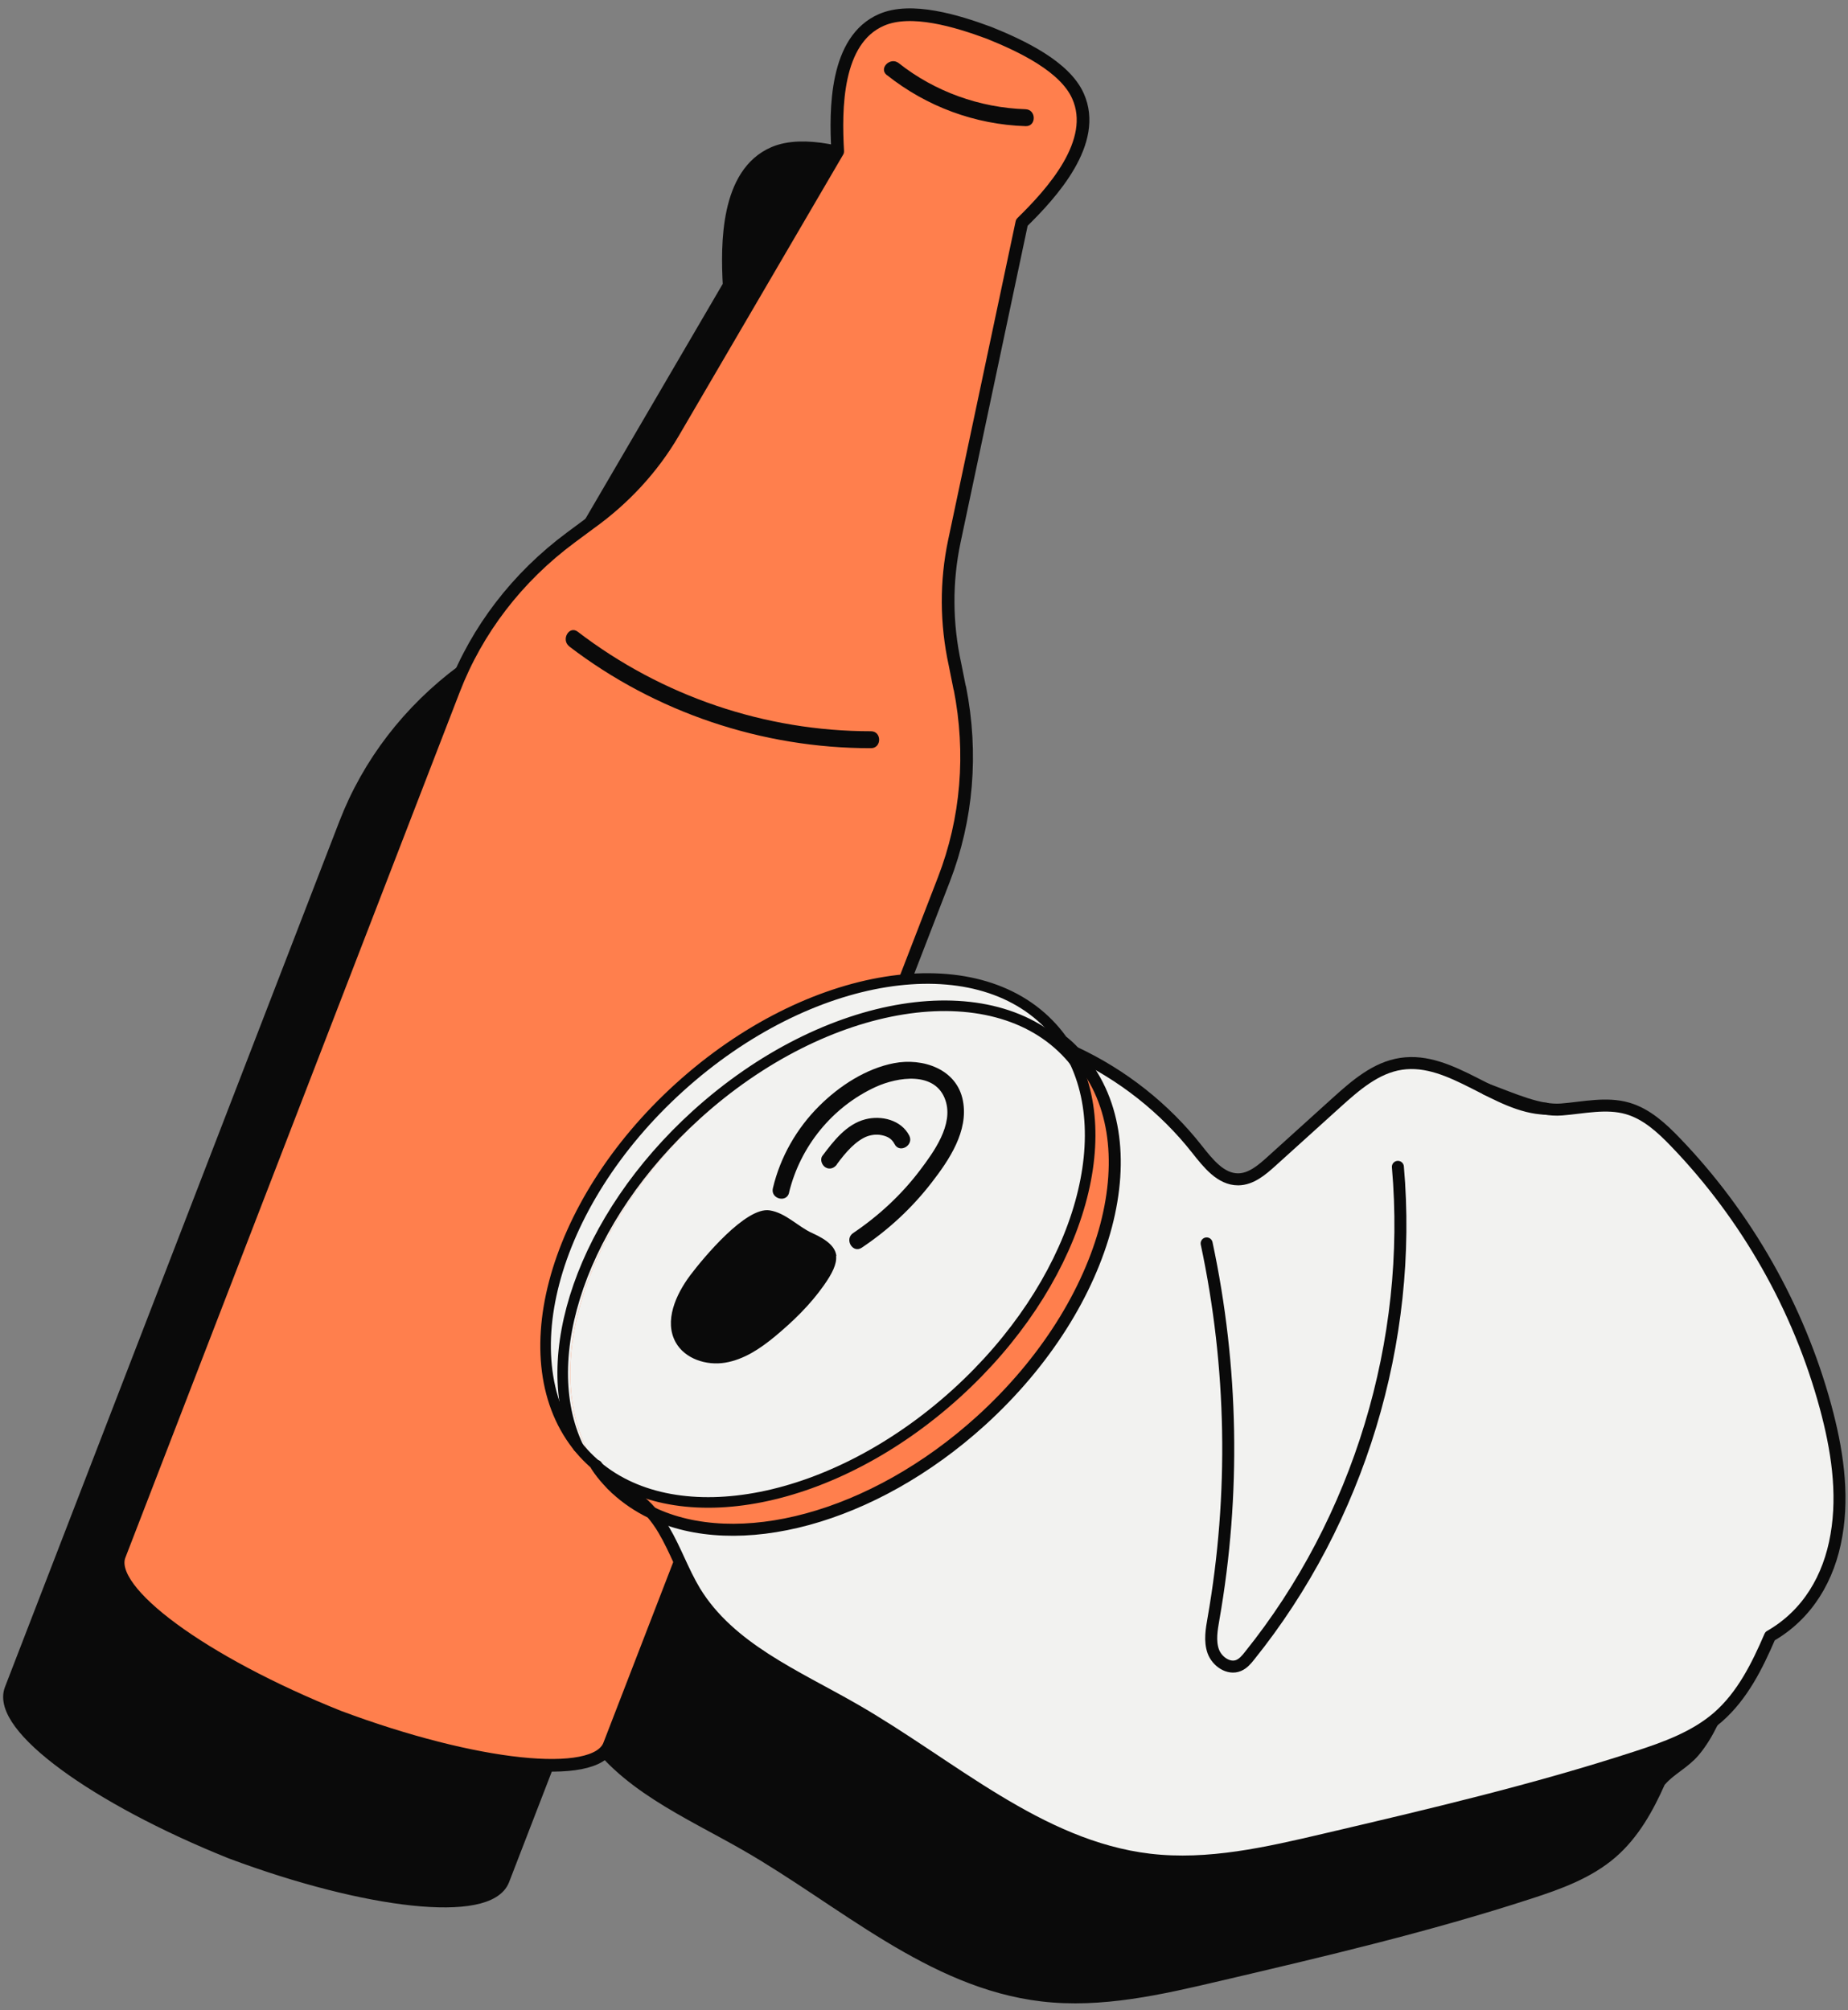 <svg xmlns:xlink="http://www.w3.org/1999/xlink" xmlns="http://www.w3.org/2000/svg" width="194" viewBox="0 0 194 211" fill="none" class="num-deco-2" height="211"><rect x="0" y="0" width="194" height="211" fill="#808080" stroke="none"/><g clip-path="url(#clip0_37_596)" fill="none"><path d="M180.376 161.755C177.559 151.363 172.078 141.719 164.611 133.964C163.174 132.484 161.582 131.003 159.596 130.425C157.849 129.918 156.017 130.157 154.186 130.369C153.481 130.397 152.763 130.411 152.058 130.411C152.1 130.411 152.143 130.411 152.185 130.383C152.044 130.411 151.889 130.383 151.748 130.411C151.311 130.411 150.875 130.383 150.424 130.341C148.691 129.974 146.817 129.17 144.788 128.423C142.238 127.112 139.688 125.631 136.857 125.674C136.828 125.674 136.786 125.674 136.758 125.674C136.448 125.674 136.124 125.702 135.8 125.758C134.067 126.012 132.545 126.929 131.137 128.014L101.255 124.334C100.973 124.052 100.691 123.77 100.381 123.516C100.015 122.981 99.62 122.473 99.184 121.994C95.563 117.989 89.984 116.382 83.728 116.946L87.786 106.442C90.237 100.111 90.801 93.188 89.463 86.322L88.984 83.854C88.04 79.525 88.025 75.141 88.913 70.925L96.014 37.466C99.17 34.379 104.072 28.992 101.903 24.17C100.522 21.097 96.028 18.939 92.604 17.558C89.153 16.275 84.376 14.851 81.277 16.19C76.431 18.291 76.431 25.566 76.684 29.994L59.426 59.518C57.256 63.226 54.283 66.455 50.677 69.035L48.648 70.53C43.041 74.689 38.8 80.202 36.363 86.533L1.268 177.377C-0.183 181.128 10.031 188.6 24.275 194.325C38.645 199.697 51.24 201.05 52.691 197.3L60.116 178.082C60.595 179.125 61.088 180.155 61.68 181.142C65.329 187.134 72.303 190.024 78.389 193.521C88.547 199.344 97.789 207.931 109.412 209.299C115.597 210.032 121.81 208.594 127.882 207.17C138.843 204.603 149.832 202.023 160.525 198.541C163.569 197.554 166.668 196.44 169.091 194.339C171.345 192.379 172.825 189.728 174.05 186.965C174.107 186.894 174.149 186.824 174.22 186.753C175.22 185.611 176.699 184.92 177.714 183.722C178.474 182.819 179.066 181.804 179.587 180.747C180.531 179.083 181.193 177.236 181.532 175.248C182.292 170.778 181.574 166.154 180.39 161.783" fill="#0A0A0A"></path><path d="M180.376 161.755C177.559 151.363 172.078 141.719 164.611 133.964C163.174 132.484 161.582 131.003 159.596 130.425C157.849 129.918 156.017 130.157 154.186 130.369C153.481 130.397 152.763 130.411 152.058 130.411C152.1 130.411 152.143 130.411 152.185 130.383C152.044 130.411 151.889 130.383 151.748 130.411C151.311 130.411 150.875 130.383 150.424 130.341C148.691 129.974 146.817 129.17 144.788 128.423C142.238 127.112 139.688 125.631 136.857 125.674C136.828 125.674 136.786 125.674 136.758 125.674C136.448 125.674 136.124 125.702 135.8 125.758C134.067 126.012 132.545 126.929 131.137 128.014L101.255 124.334C100.973 124.052 100.691 123.77 100.381 123.516C100.015 122.981 99.62 122.473 99.184 121.994C95.563 117.989 89.984 116.382 83.728 116.946L87.786 106.442C90.237 100.111 90.801 93.188 89.463 86.322L88.984 83.854C88.04 79.525 88.025 75.141 88.913 70.925L96.014 37.466C99.17 34.379 104.072 28.992 101.903 24.17C100.522 21.097 96.028 18.939 92.604 17.558C89.153 16.275 84.376 14.851 81.277 16.19C76.431 18.291 76.431 25.566 76.684 29.994L59.426 59.518C57.256 63.226 54.283 66.455 50.677 69.035L48.648 70.53C43.041 74.689 38.8 80.202 36.363 86.533L1.268 177.377C-0.183 181.128 10.031 188.6 24.275 194.325C38.645 199.697 51.24 201.05 52.691 197.3L60.116 178.082C60.595 179.125 61.088 180.155 61.68 181.142C65.329 187.134 72.303 190.024 78.389 193.521C88.547 199.344 97.789 207.931 109.412 209.299C115.597 210.032 121.81 208.594 127.882 207.17C138.843 204.603 149.832 202.023 160.525 198.541C163.569 197.554 166.668 196.44 169.091 194.339C171.345 192.379 172.825 189.728 174.05 186.965C174.107 186.894 174.149 186.824 174.22 186.753C175.22 185.611 176.699 184.92 177.714 183.722C178.474 182.819 179.066 181.804 179.587 180.747C180.531 179.083 181.193 177.236 181.532 175.248C182.292 170.778 181.574 166.154 180.39 161.783L180.376 161.755Z" stroke="#0A0A0A" stroke-width="1.6px" stroke-linecap="round" stroke-linejoin="round" fill="none"></path><path d="M100.748 72.222L100.255 69.754C99.311 65.426 99.296 61.041 100.184 56.825L107.271 23.366C110.426 20.279 115.329 14.893 113.16 10.071C111.779 6.983 107.285 4.84 103.861 3.458C100.409 2.175 95.633 0.737 92.534 2.09C87.688 4.191 87.688 11.466 87.941 15.894L70.683 45.418C68.513 49.127 65.54 52.355 61.934 54.936L59.919 56.43C54.312 60.59 50.071 66.103 47.634 72.433L12.539 163.277C11.088 167.028 21.302 174.501 35.546 180.211C49.916 185.583 62.511 186.936 63.962 183.186L99.085 92.328C101.537 85.997 102.114 79.074 100.762 72.208" fill="#FF7F4D"></path><path d="M100.748 72.222L100.255 69.754C99.311 65.426 99.296 61.041 100.184 56.825L107.271 23.366C110.426 20.279 115.329 14.893 113.16 10.071C111.779 6.983 107.285 4.84 103.861 3.458C100.409 2.175 95.633 0.737 92.534 2.09C87.688 4.191 87.688 11.466 87.941 15.894L70.683 45.418C68.513 49.127 65.54 52.355 61.934 54.936L59.919 56.43C54.312 60.59 50.071 66.103 47.634 72.433L12.539 163.277C11.088 167.028 21.302 174.501 35.546 180.211C49.916 185.583 62.511 186.936 63.962 183.186L99.085 92.328C101.537 85.997 102.114 79.074 100.762 72.208L100.748 72.222Z" stroke="#0A0A0A" stroke-width="1.33px" stroke-linecap="round" stroke-linejoin="round" fill="none"></path><path d="M93.112 7.885C97.268 11.185 102.354 13.074 107.665 13.243C108.806 13.286 108.806 11.509 107.665 11.467C102.861 11.312 98.127 9.62 94.351 6.63C93.464 5.926 92.21 7.18 93.097 7.885" fill="#0A0A0A"></path><path d="M59.75 67.851C68.809 74.788 80.023 78.553 91.435 78.539C92.576 78.539 92.576 76.762 91.435 76.762C80.319 76.762 69.485 73.082 60.651 66.314C59.75 65.623 58.862 67.16 59.764 67.851" fill="#0A0A0A"></path><path d="M161.667 116.255C165.189 116.593 168.767 115.606 172.149 117.115C174.769 118.285 176.615 120.654 178.319 122.966C185.462 132.723 192.042 143.636 192.718 155.72C192.901 159.09 192.605 162.558 191.337 165.688C190.76 167.112 189.971 168.452 188.984 169.622C187.97 170.821 186.491 171.511 185.49 172.668C183.476 174.98 182.856 178.082 180.362 180.253C177.953 182.354 174.854 183.454 171.796 184.455C161.089 187.938 150.114 190.518 139.153 193.084C133.095 194.508 126.868 195.946 120.683 195.213C109.046 193.831 99.804 185.259 89.66 179.421C83.574 175.925 76.6 173.034 72.951 167.042C71.697 164.983 70.922 162.671 69.696 160.598C69.316 159.964 68.879 159.343 68.4 158.779C77.417 163.136 91.604 159.499 103.016 149.135C116.597 136.812 121.106 119.625 113.075 110.756C112.991 110.657 112.906 110.573 112.807 110.474C117.809 112.801 122.275 116.311 125.684 120.654C126.826 122.106 128.164 123.812 130.01 123.798C131.348 123.784 132.475 122.825 133.475 121.923C135.758 119.864 138.04 117.792 140.322 115.733C142.309 113.943 144.45 112.067 147.099 111.673C151.509 111.01 155.228 114.366 159.159 115.733C159.99 116.029 160.835 116.184 161.681 116.269" fill="#F2F2F0"></path><path d="M163.47 116.297C162.864 116.396 162.244 116.495 161.638 116.593C161.85 116.509 162.075 116.424 162.287 116.354C162.681 116.368 163.075 116.354 163.47 116.297Z" fill="#FF7F4D"></path><path d="M113.061 110.756C121.092 119.625 116.583 136.812 103.002 149.136C91.59 159.485 77.403 163.122 68.386 158.78C67.386 157.595 66.132 156.651 64.681 156.27C64.385 155.988 64.117 155.72 63.836 155.41C63.399 154.931 62.99 154.423 62.638 153.873C71.176 161.078 87.547 157.934 100.409 146.273C112.906 134.937 117.724 119.498 112.173 110.192C112.385 110.277 112.582 110.376 112.793 110.474C112.892 110.573 112.977 110.658 113.061 110.756Z" fill="#FF7F4D"></path><path d="M112.793 110.474C112.596 110.376 112.385 110.277 112.174 110.192C112.019 109.925 111.849 109.671 111.68 109.417C112.075 109.741 112.455 110.094 112.793 110.474Z" fill="#FF7F4D"></path><path d="M112.173 110.192C117.724 119.498 112.906 134.937 100.409 146.273C87.546 157.934 71.175 161.078 62.638 153.873C56.34 144.666 61.06 128.677 73.909 117.017C86.757 105.356 103.143 102.212 111.666 109.417C111.835 109.671 112.004 109.924 112.173 110.192Z" fill="#F2F2F0"></path><path d="M110.469 107.894C110.906 108.374 111.3 108.881 111.666 109.417C103.143 102.212 86.758 105.356 73.909 117.017C61.06 128.677 56.326 144.666 62.638 153.873C62.159 153.464 61.694 153.027 61.257 152.548C53.227 143.679 57.721 126.492 71.317 114.169C84.912 101.845 102.438 99.04 110.469 107.908" fill="#F2F2F0"></path><path d="M102.086 118.102C102.199 121.049 99.635 123.319 97.268 125.067C95.436 126.407 93.576 127.704 91.674 128.959C91.266 129.227 90.815 129.509 90.322 129.509C90.082 129.509 89.702 129.227 89.265 128.804C89.265 128.705 89.265 128.621 89.265 128.536C89.068 125.335 87.8 124.151 86.067 124.123C85.687 122.036 87.856 118.793 88.984 117.242C90.688 114.93 93.295 113.097 96.169 113.069C99.029 113.04 101.973 115.254 102.086 118.13" fill="#F2F2F0"></path><path d="M64.681 156.256C66.132 156.637 67.372 157.595 68.386 158.78C67.034 158.131 65.78 157.285 64.681 156.256Z" fill="#FF7F4D"></path><path d="M111.666 109.417C112.061 109.741 112.441 110.094 112.779 110.474C112.878 110.573 112.962 110.658 113.047 110.756C121.077 119.625 116.569 136.798 102.988 149.136C91.576 159.485 77.389 163.137 68.372 158.78C67.019 158.131 65.766 157.285 64.667 156.27C64.371 156.002 64.089 155.72 63.821 155.41C63.385 154.931 62.976 154.423 62.624 153.873" stroke="#0A0A0A" stroke-width="1.26px" stroke-linecap="round" stroke-linejoin="round" fill="none"></path><path d="M112.173 110.192C112.385 110.277 112.582 110.376 112.793 110.474C117.795 112.801 122.261 116.312 125.67 120.654C126.825 122.107 128.15 123.813 129.995 123.799C131.334 123.784 132.461 122.826 133.461 121.923C135.744 119.865 138.026 117.792 140.308 115.734C142.295 113.943 144.436 112.068 147.085 111.673C152.396 110.869 157.102 116.241 162.272 116.382" stroke="#0A0A0A" stroke-width="1.26px" stroke-linecap="round" stroke-linejoin="round" fill="none"></path><path d="M64.681 156.256C66.132 156.636 67.372 157.595 68.386 158.779C68.865 159.343 69.316 159.964 69.682 160.598C70.908 162.671 71.697 164.983 72.937 167.042C76.585 173.034 83.559 175.925 89.646 179.421C99.803 185.244 109.046 193.831 120.669 195.213C126.854 195.946 133.067 194.508 139.139 193.084C150.1 190.518 161.089 187.938 171.782 184.455C174.825 183.468 177.925 182.354 180.348 180.253C182.912 178.011 184.462 174.895 185.814 171.751C189.759 169.495 192.027 165.632 192.788 161.148C193.563 156.665 192.831 152.054 191.647 147.683C188.829 137.292 183.349 127.647 175.882 119.893C174.445 118.398 172.853 116.932 170.866 116.354C168.626 115.705 166.245 116.283 163.921 116.466C161.596 116.65 158.947 115.423 156.031 114.337" stroke="#0A0A0A" stroke-width="1.26px" stroke-linecap="round" stroke-linejoin="round" fill="none"></path><path d="M62.638 153.859C62.159 153.45 61.694 153.013 61.257 152.534C53.227 143.665 57.721 126.477 71.317 114.154C84.912 101.831 102.438 99.025 110.469 107.894C110.906 108.374 111.3 108.881 111.666 109.417C111.835 109.671 112.004 109.924 112.159 110.192C117.71 119.498 112.892 134.937 100.395 146.273C87.532 157.934 71.162 161.078 62.624 153.873L62.638 153.859Z" stroke="#0A0A0A" stroke-width="1.11px" stroke-linecap="round" stroke-linejoin="round" fill="none"></path><path d="M126.671 130.524C129.432 143.453 129.672 156.905 127.389 169.933C127.192 171.061 126.981 172.245 127.361 173.331C127.741 174.402 128.981 175.276 130.038 174.825C130.503 174.628 130.855 174.219 131.165 173.824C142.647 159.555 148.353 140.746 146.747 122.487" stroke="#0A0A0A" stroke-width="1.26px" stroke-linecap="round" stroke-linejoin="round" fill="none"></path><path d="M60.708 151.899C56.228 142.509 61.13 127.873 73.106 117.017C86.701 104.694 104.228 101.888 112.258 110.756C112.455 110.968 112.653 111.208 112.822 111.433" stroke="#0A0A0A" stroke-width="1.11px" stroke-linecap="round" stroke-linejoin="round" fill="none"></path><path d="M87.8 131.849C87.701 130.933 86.927 130.185 85.264 129.438C83.757 128.761 82.503 127.323 80.798 127.055C78.29 126.66 73.838 132.047 72.472 133.851C70.936 135.896 69.696 138.687 70.936 140.915C71.908 142.649 74.162 143.369 76.121 143.044C78.093 142.72 79.812 141.564 81.347 140.295C83.264 138.702 85.053 136.967 86.49 134.923C87.377 133.668 87.856 132.681 87.772 131.849" fill="#0A0A0A"></path><path d="M82.827 125.209C83.996 120.358 87.378 116.185 91.928 114.098C94.21 113.055 98.212 112.406 99.254 115.508C100.114 118.06 98.029 120.922 96.591 122.826C94.647 125.406 92.238 127.634 89.561 129.438C88.617 130.073 89.505 131.61 90.463 130.975C93.267 129.1 95.746 126.802 97.803 124.137C99.649 121.754 101.692 118.723 101.086 115.55C100.452 112.195 96.845 111.024 93.858 111.602C90.914 112.166 88.124 113.985 86.025 116.072C83.63 118.441 81.911 121.458 81.136 124.729C80.869 125.843 82.573 126.308 82.841 125.194" fill="#0A0A0A"></path><path d="M87.842 122.233C88.307 121.599 88.8 120.978 89.364 120.428C89.871 119.935 90.533 119.441 91.111 119.258C91.674 119.075 92.21 119.061 92.731 119.202C93.281 119.343 93.647 119.597 93.915 120.104C94.436 121.119 95.971 120.217 95.45 119.202C94.605 117.566 92.534 117.059 90.843 117.496C88.843 118.017 87.518 119.766 86.335 121.331C86.053 121.711 86.278 122.318 86.659 122.543C87.11 122.811 87.589 122.614 87.871 122.219" fill="#0A0A0A"></path></g></svg>